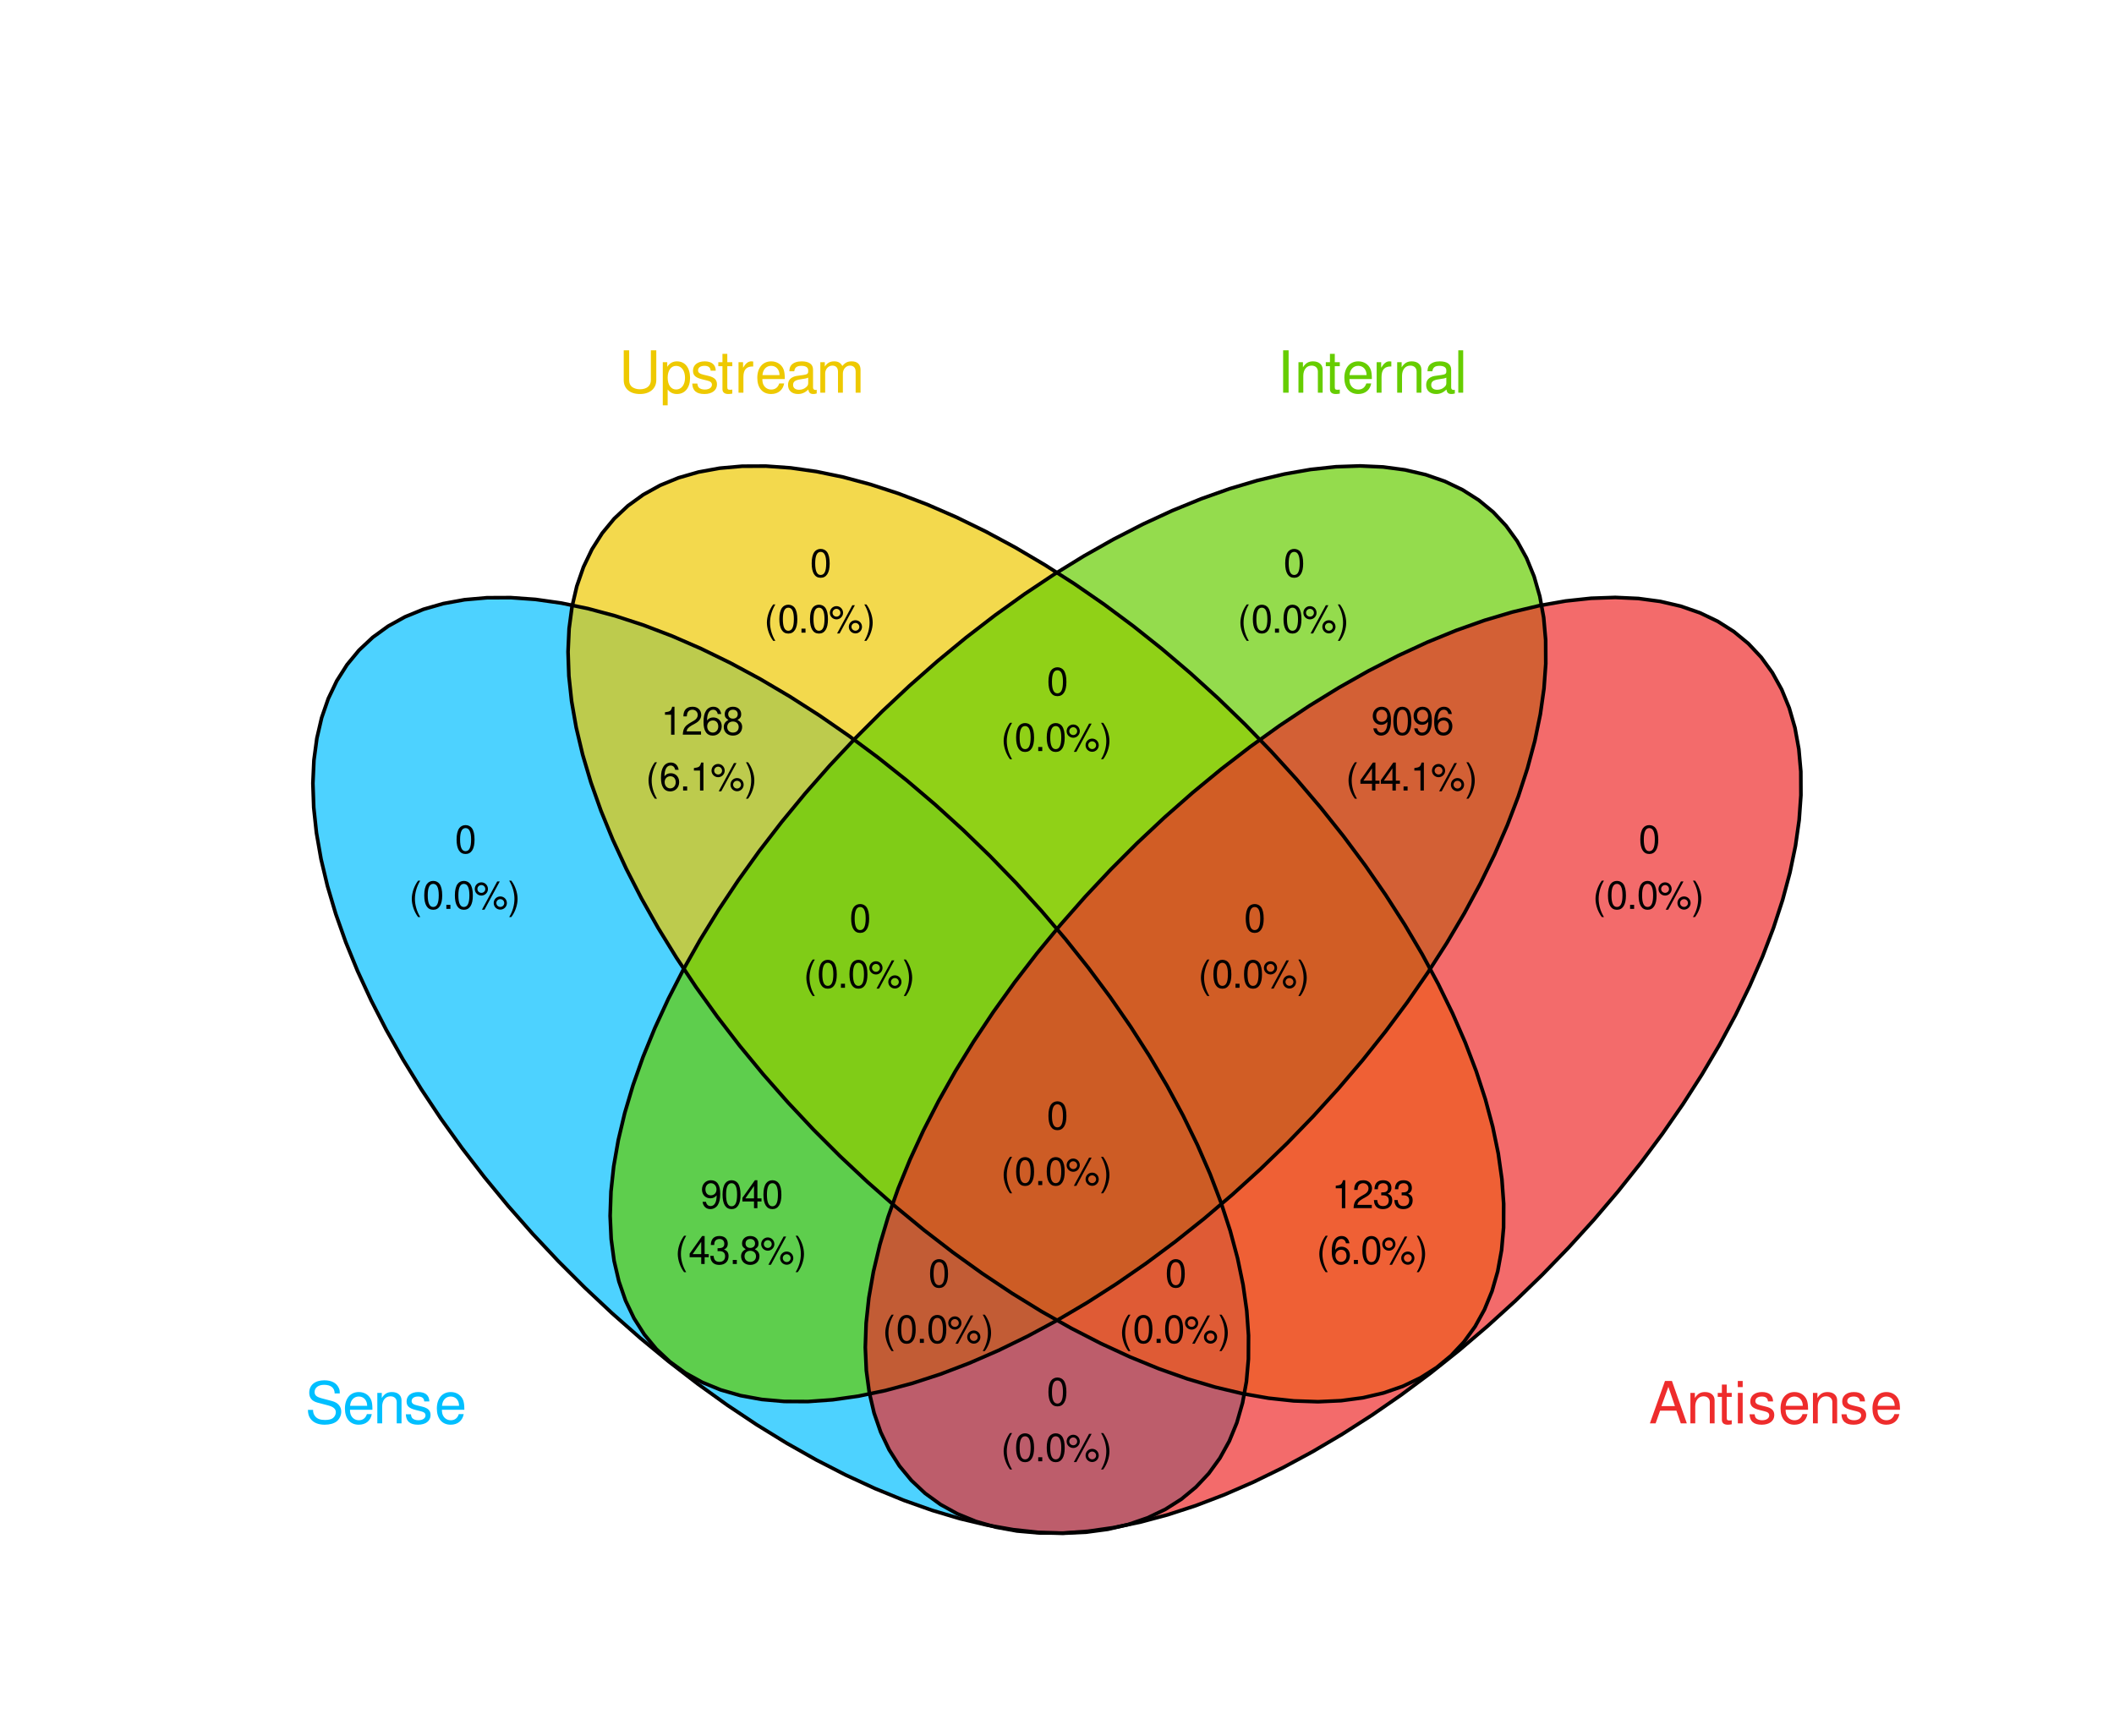 <?xml version="1.0" encoding="UTF-8"?>
<svg xmlns="http://www.w3.org/2000/svg" xmlns:xlink="http://www.w3.org/1999/xlink" width="621pt" height="510pt" viewBox="0 0 621 510" version="1.1">
<defs>
<g>
<symbol overflow="visible" id="glyph0-0">
<path style="stroke:none;" d=""/>
</symbol>
<symbol overflow="visible" id="glyph0-1">
<path style="stroke:none;" d="M 10.172 -8.797 C 10.172 -9.656 10.125 -9.891 9.859 -10.469 C 9.172 -11.906 7.719 -12.656 5.625 -12.656 C 2.891 -12.656 1.203 -11.25 1.203 -9 C 1.203 -7.484 2 -6.531 3.641 -6.094 L 6.734 -5.281 C 8.312 -4.875 9.016 -4.234 9.016 -3.266 C 9.016 -2.594 8.656 -1.906 8.125 -1.531 C 7.641 -1.172 6.844 -1 5.844 -1 C 4.469 -1 3.562 -1.328 2.969 -2.047 C 2.516 -2.594 2.312 -3.188 2.328 -3.969 L 0.812 -3.969 C 0.844 -2.812 1.062 -2.062 1.547 -1.391 C 2.406 -0.203 3.844 0.391 5.734 0.391 C 7.219 0.391 8.438 0.047 9.234 -0.562 C 10.078 -1.234 10.609 -2.344 10.609 -3.422 C 10.609 -4.953 9.656 -6.078 7.953 -6.547 L 4.828 -7.375 C 3.328 -7.781 2.781 -8.266 2.781 -9.219 C 2.781 -10.484 3.891 -11.328 5.562 -11.328 C 7.547 -11.328 8.656 -10.438 8.672 -8.797 Z M 10.172 -8.797 "/>
</symbol>
<symbol overflow="visible" id="glyph0-2">
<path style="stroke:none;" d="M 8.766 -4 C 8.766 -5.359 8.656 -6.188 8.406 -6.844 C 7.828 -8.312 6.453 -9.203 4.781 -9.203 C 2.281 -9.203 0.688 -7.312 0.688 -4.359 C 0.688 -1.406 2.219 0.391 4.75 0.391 C 6.797 0.391 8.219 -0.766 8.578 -2.719 L 7.141 -2.719 C 6.75 -1.531 5.938 -0.922 4.797 -0.922 C 3.891 -0.922 3.125 -1.328 2.641 -2.078 C 2.312 -2.594 2.188 -3.109 2.172 -4 Z M 2.203 -5.156 C 2.328 -6.812 3.328 -7.891 4.766 -7.891 C 6.219 -7.891 7.219 -6.766 7.219 -5.156 Z M 2.203 -5.156 "/>
</symbol>
<symbol overflow="visible" id="glyph0-3">
<path style="stroke:none;" d="M 1.203 -8.953 L 1.203 0 L 2.625 0 L 2.625 -4.938 C 2.625 -6.766 3.594 -7.953 5.062 -7.953 C 6.188 -7.953 6.906 -7.281 6.906 -6.203 L 6.906 0 L 8.312 0 L 8.312 -6.766 C 8.312 -8.25 7.203 -9.203 5.484 -9.203 C 4.156 -9.203 3.297 -8.688 2.516 -7.453 L 2.516 -8.953 Z M 1.203 -8.953 "/>
</symbol>
<symbol overflow="visible" id="glyph0-4">
<path style="stroke:none;" d="M 7.484 -6.453 C 7.469 -8.219 6.297 -9.203 4.234 -9.203 C 2.156 -9.203 0.797 -8.125 0.797 -6.469 C 0.797 -5.078 1.516 -4.406 3.641 -3.891 L 4.969 -3.562 C 5.953 -3.328 6.359 -2.969 6.359 -2.344 C 6.359 -1.484 5.516 -0.922 4.266 -0.922 C 3.5 -0.922 2.859 -1.141 2.5 -1.516 C 2.266 -1.781 2.172 -2.031 2.078 -2.672 L 0.578 -2.672 C 0.656 -0.594 1.812 0.391 4.156 0.391 C 6.406 0.391 7.844 -0.719 7.844 -2.438 C 7.844 -3.781 7.094 -4.516 5.312 -4.938 L 3.938 -5.266 C 2.781 -5.531 2.281 -5.906 2.281 -6.547 C 2.281 -7.375 3.016 -7.891 4.188 -7.891 C 5.328 -7.891 5.938 -7.391 5.984 -6.453 Z M 7.484 -6.453 "/>
</symbol>
<symbol overflow="visible" id="glyph0-5">
<path style="stroke:none;" d="M 9.422 -12.453 L 9.422 -3.703 C 9.422 -2.031 8.219 -1 6.219 -1 C 5.297 -1 4.547 -1.234 3.938 -1.656 C 3.328 -2.141 3.047 -2.766 3.047 -3.703 L 3.047 -12.453 L 1.453 -12.453 L 1.453 -3.703 C 1.453 -1.172 3.266 0.391 6.219 0.391 C 9.141 0.391 11.016 -1.219 11.016 -3.703 L 11.016 -12.453 Z M 9.422 -12.453 "/>
</symbol>
<symbol overflow="visible" id="glyph0-6">
<path style="stroke:none;" d="M 0.922 3.719 L 2.359 3.719 L 2.359 -0.938 C 3.109 -0.016 3.938 0.391 5.109 0.391 C 7.422 0.391 8.938 -1.469 8.938 -4.328 C 8.938 -7.328 7.469 -9.203 5.094 -9.203 C 3.875 -9.203 2.906 -8.656 2.234 -7.594 L 2.234 -8.953 L 0.922 -8.953 Z M 4.844 -7.875 C 6.422 -7.875 7.453 -6.484 7.453 -4.359 C 7.453 -2.328 6.406 -0.938 4.844 -0.938 C 3.328 -0.938 2.359 -2.312 2.359 -4.406 C 2.359 -6.5 3.328 -7.875 4.844 -7.875 Z M 4.844 -7.875 "/>
</symbol>
<symbol overflow="visible" id="glyph0-7">
<path style="stroke:none;" d="M 4.344 -8.953 L 2.875 -8.953 L 2.875 -11.406 L 1.453 -11.406 L 1.453 -8.953 L 0.234 -8.953 L 0.234 -7.781 L 1.453 -7.781 L 1.453 -1.031 C 1.453 -0.109 2.062 0.391 3.172 0.391 C 3.547 0.391 3.859 0.359 4.344 0.266 L 4.344 -0.922 C 4.141 -0.875 3.938 -0.859 3.656 -0.859 C 3.047 -0.859 2.875 -1.031 2.875 -1.656 L 2.875 -7.781 L 4.344 -7.781 Z M 4.344 -8.953 "/>
</symbol>
<symbol overflow="visible" id="glyph0-8">
<path style="stroke:none;" d="M 1.172 -8.953 L 1.172 0 L 2.609 0 L 2.609 -4.641 C 2.625 -6.797 3.516 -7.75 5.484 -7.703 L 5.484 -9.156 C 5.25 -9.188 5.109 -9.203 4.938 -9.203 C 4.016 -9.203 3.312 -8.656 2.5 -7.328 L 2.5 -8.953 Z M 1.172 -8.953 "/>
</symbol>
<symbol overflow="visible" id="glyph0-9">
<path style="stroke:none;" d="M 9.141 -0.844 C 8.984 -0.797 8.922 -0.797 8.828 -0.797 C 8.328 -0.797 8.062 -1.062 8.062 -1.5 L 8.062 -6.766 C 8.062 -8.344 6.906 -9.203 4.703 -9.203 C 3.375 -9.203 2.344 -8.828 1.719 -8.156 C 1.312 -7.703 1.141 -7.188 1.109 -6.297 L 2.547 -6.297 C 2.672 -7.391 3.312 -7.891 4.641 -7.891 C 5.938 -7.891 6.641 -7.406 6.641 -6.562 L 6.641 -6.188 C 6.625 -5.562 6.312 -5.344 5.156 -5.188 C 3.141 -4.938 2.828 -4.875 2.281 -4.641 C 1.25 -4.203 0.719 -3.422 0.719 -2.25 C 0.719 -0.625 1.844 0.391 3.656 0.391 C 4.781 0.391 5.688 0 6.688 -0.922 C 6.797 0 7.234 0.391 8.156 0.391 C 8.469 0.391 8.656 0.359 9.141 0.234 Z M 6.641 -2.812 C 6.641 -2.344 6.5 -2.047 6.078 -1.656 C 5.5 -1.125 4.797 -0.859 3.969 -0.859 C 2.859 -0.859 2.203 -1.391 2.203 -2.281 C 2.203 -3.234 2.812 -3.703 4.359 -3.922 C 5.875 -4.141 6.172 -4.203 6.641 -4.422 Z M 6.641 -2.812 "/>
</symbol>
<symbol overflow="visible" id="glyph0-10">
<path style="stroke:none;" d="M 1.203 -8.953 L 1.203 0 L 2.625 0 L 2.625 -5.625 C 2.625 -6.922 3.562 -7.953 4.734 -7.953 C 5.797 -7.953 6.391 -7.312 6.391 -6.172 L 6.391 0 L 7.828 0 L 7.828 -5.625 C 7.828 -6.922 8.766 -7.953 9.922 -7.953 C 10.969 -7.953 11.578 -7.297 11.578 -6.172 L 11.578 0 L 13.016 0 L 13.016 -6.719 C 13.016 -8.312 12.094 -9.203 10.422 -9.203 C 9.219 -9.203 8.5 -8.844 7.672 -7.844 C 7.141 -8.797 6.422 -9.203 5.266 -9.203 C 4.062 -9.203 3.266 -8.766 2.516 -7.688 L 2.516 -8.953 Z M 1.203 -8.953 "/>
</symbol>
<symbol overflow="visible" id="glyph0-11">
<path style="stroke:none;" d="M 3.312 -12.453 L 1.703 -12.453 L 1.703 0 L 3.312 0 Z M 3.312 -12.453 "/>
</symbol>
<symbol overflow="visible" id="glyph0-12">
<path style="stroke:none;" d="M 2.594 -12.453 L 1.156 -12.453 L 1.156 0 L 2.594 0 Z M 2.594 -12.453 "/>
</symbol>
<symbol overflow="visible" id="glyph0-13">
<path style="stroke:none;" d="M 8.094 -3.734 L 9.375 0 L 11.156 0 L 6.781 -12.453 L 4.734 -12.453 L 0.297 0 L 1.984 0 L 3.297 -3.734 Z M 7.656 -5.078 L 3.688 -5.078 L 5.734 -10.734 Z M 7.656 -5.078 "/>
</symbol>
<symbol overflow="visible" id="glyph0-14">
<path style="stroke:none;" d="M 2.562 -8.953 L 1.141 -8.953 L 1.141 0 L 2.562 0 Z M 2.562 -12.453 L 1.125 -12.453 L 1.125 -10.656 L 2.562 -10.656 Z M 2.562 -12.453 "/>
</symbol>
<symbol overflow="visible" id="glyph1-0">
<path style="stroke:none;" d=""/>
</symbol>
<symbol overflow="visible" id="glyph1-1">
<path style="stroke:none;" d="M 3.125 -8.219 C 2.375 -8.219 1.688 -7.891 1.281 -7.328 C 0.75 -6.594 0.484 -5.5 0.484 -3.984 C 0.484 -1.203 1.406 0.266 3.125 0.266 C 4.828 0.266 5.766 -1.203 5.766 -3.906 C 5.766 -5.5 5.516 -6.578 4.984 -7.328 C 4.562 -7.891 3.891 -8.219 3.125 -8.219 Z M 3.125 -7.344 C 4.203 -7.344 4.75 -6.234 4.75 -4 C 4.75 -1.656 4.219 -0.562 3.109 -0.562 C 2.047 -0.562 1.516 -1.703 1.516 -3.969 C 1.516 -6.234 2.047 -7.344 3.125 -7.344 Z M 3.125 -7.344 "/>
</symbol>
<symbol overflow="visible" id="glyph1-2">
<path style="stroke:none;" d="M 2.688 -8.297 C 1.547 -6.797 0.828 -4.734 0.828 -2.953 C 0.828 -1.156 1.547 0.922 2.688 2.406 L 3.312 2.406 C 2.312 0.781 1.75 -1.125 1.75 -2.953 C 1.75 -4.75 2.312 -6.672 3.312 -8.297 Z M 2.688 -8.297 "/>
</symbol>
<symbol overflow="visible" id="glyph1-3">
<path style="stroke:none;" d="M 2.172 -1.188 L 0.984 -1.188 L 0.984 0 L 2.172 0 Z M 2.172 -1.188 "/>
</symbol>
<symbol overflow="visible" id="glyph1-4">
<path style="stroke:none;" d="M 2.266 -7.797 C 1.188 -7.797 0.328 -6.922 0.328 -5.844 C 0.328 -4.781 1.188 -3.906 2.281 -3.906 C 3.328 -3.906 4.203 -4.781 4.203 -5.828 C 4.203 -6.922 3.359 -7.797 2.266 -7.797 Z M 2.266 -7 C 2.906 -7 3.422 -6.484 3.422 -5.828 C 3.422 -5.203 2.906 -4.703 2.281 -4.703 C 1.641 -4.703 1.109 -5.203 1.109 -5.844 C 1.109 -6.484 1.625 -7 2.266 -7 Z M 6.922 -8.062 L 2.438 0.234 L 3.188 0.234 L 7.672 -8.062 Z M 7.828 -3.656 C 6.75 -3.656 5.891 -2.797 5.891 -1.734 C 5.891 -0.641 6.75 0.219 7.844 0.219 C 8.891 0.219 9.766 -0.641 9.766 -1.703 C 9.766 -2.797 8.922 -3.656 7.828 -3.656 Z M 7.828 -2.859 C 8.469 -2.859 8.984 -2.359 8.984 -1.703 C 8.984 -1.094 8.469 -0.578 7.844 -0.578 C 7.188 -0.578 6.672 -1.094 6.672 -1.734 C 6.672 -2.359 7.188 -2.859 7.828 -2.859 Z M 7.828 -2.859 "/>
</symbol>
<symbol overflow="visible" id="glyph1-5">
<path style="stroke:none;" d="M 1.062 2.406 C 2.203 0.922 2.906 -1.156 2.906 -2.938 C 2.906 -4.734 2.203 -6.797 1.062 -8.297 L 0.438 -8.297 C 1.438 -6.672 1.984 -4.75 1.984 -2.938 C 1.984 -1.125 1.438 0.797 0.438 2.406 Z M 1.062 2.406 "/>
</symbol>
<symbol overflow="visible" id="glyph1-6">
<path style="stroke:none;" d="M 2.953 -5.859 L 2.953 0 L 3.953 0 L 3.953 -8.219 L 3.281 -8.219 C 2.938 -6.969 2.703 -6.797 1.156 -6.594 L 1.156 -5.859 Z M 2.953 -5.859 "/>
</symbol>
<symbol overflow="visible" id="glyph1-7">
<path style="stroke:none;" d="M 5.75 -0.984 L 1.516 -0.984 C 1.609 -1.672 1.984 -2.109 2.969 -2.703 L 4.109 -3.344 C 5.234 -3.969 5.812 -4.812 5.812 -5.828 C 5.812 -6.5 5.547 -7.141 5.062 -7.594 C 4.578 -8.016 4 -8.219 3.234 -8.219 C 2.203 -8.219 1.438 -7.859 1 -7.156 C 0.719 -6.719 0.594 -6.203 0.562 -5.375 L 1.562 -5.375 C 1.609 -5.938 1.672 -6.266 1.812 -6.547 C 2.062 -7.047 2.594 -7.344 3.203 -7.344 C 4.109 -7.344 4.781 -6.688 4.781 -5.797 C 4.781 -5.141 4.406 -4.578 3.703 -4.156 L 2.656 -3.547 C 0.969 -2.578 0.484 -1.812 0.391 -0.016 L 5.75 -0.016 Z M 5.75 -0.984 "/>
</symbol>
<symbol overflow="visible" id="glyph1-8">
<path style="stroke:none;" d="M 5.672 -6.078 C 5.469 -7.422 4.609 -8.219 3.375 -8.219 C 2.484 -8.219 1.688 -7.797 1.219 -7.047 C 0.703 -6.25 0.484 -5.25 0.484 -3.75 C 0.484 -2.359 0.688 -1.484 1.172 -0.766 C 1.609 -0.094 2.312 0.266 3.203 0.266 C 4.734 0.266 5.828 -0.891 5.828 -2.484 C 5.828 -4 4.812 -5.078 3.359 -5.078 C 2.578 -5.078 1.938 -4.781 1.516 -4.172 C 1.531 -6.203 2.156 -7.344 3.312 -7.344 C 4.016 -7.344 4.5 -6.875 4.656 -6.078 Z M 3.234 -4.188 C 4.203 -4.188 4.812 -3.5 4.812 -2.406 C 4.812 -1.375 4.125 -0.625 3.203 -0.625 C 2.281 -0.625 1.562 -1.406 1.562 -2.453 C 1.562 -3.484 2.25 -4.188 3.234 -4.188 Z M 3.234 -4.188 "/>
</symbol>
<symbol overflow="visible" id="glyph1-9">
<path style="stroke:none;" d="M 4.453 -4.328 C 5.297 -4.844 5.547 -5.25 5.547 -6.031 C 5.547 -7.328 4.562 -8.219 3.125 -8.219 C 1.703 -8.219 0.703 -7.328 0.703 -6.047 C 0.703 -5.25 0.969 -4.859 1.797 -4.328 C 0.875 -3.875 0.422 -3.203 0.422 -2.281 C 0.422 -0.781 1.531 0.266 3.125 0.266 C 4.719 0.266 5.828 -0.781 5.828 -2.281 C 5.828 -3.203 5.375 -3.875 4.453 -4.328 Z M 3.125 -7.344 C 3.984 -7.344 4.531 -6.828 4.531 -6 C 4.531 -5.234 3.969 -4.719 3.125 -4.719 C 2.281 -4.719 1.734 -5.234 1.734 -6.031 C 1.734 -6.828 2.281 -7.344 3.125 -7.344 Z M 3.125 -3.875 C 4.125 -3.875 4.812 -3.219 4.812 -2.266 C 4.812 -1.281 4.141 -0.625 3.109 -0.625 C 2.125 -0.625 1.438 -1.297 1.438 -2.25 C 1.438 -3.234 2.109 -3.875 3.125 -3.875 Z M 3.125 -3.875 "/>
</symbol>
<symbol overflow="visible" id="glyph1-10">
<path style="stroke:none;" d="M 0.609 -1.875 C 0.797 -0.531 1.656 0.266 2.891 0.266 C 3.781 0.266 4.578 -0.172 5.062 -0.906 C 5.562 -1.719 5.797 -2.719 5.797 -4.203 C 5.797 -5.594 5.578 -6.469 5.109 -7.203 C 4.656 -7.875 3.953 -8.219 3.078 -8.219 C 1.531 -8.219 0.438 -7.078 0.438 -5.484 C 0.438 -3.969 1.453 -2.906 2.906 -2.906 C 3.672 -2.906 4.25 -3.172 4.75 -3.797 C 4.75 -1.75 4.109 -0.625 2.953 -0.625 C 2.25 -0.625 1.766 -1.078 1.609 -1.875 Z M 3.062 -7.344 C 4 -7.344 4.703 -6.562 4.703 -5.5 C 4.703 -4.5 4.016 -3.781 3.031 -3.781 C 2.062 -3.781 1.453 -4.469 1.453 -5.562 C 1.453 -6.594 2.125 -7.344 3.062 -7.344 Z M 3.062 -7.344 "/>
</symbol>
<symbol overflow="visible" id="glyph1-11">
<path style="stroke:none;" d="M 3.719 -1.984 L 3.719 0 L 4.719 0 L 4.719 -1.984 L 5.922 -1.984 L 5.922 -2.891 L 4.719 -2.891 L 4.719 -8.219 L 3.984 -8.219 L 0.312 -3.047 L 0.312 -1.984 Z M 3.719 -2.891 L 1.188 -2.891 L 3.719 -6.516 Z M 3.719 -2.891 "/>
</symbol>
<symbol overflow="visible" id="glyph1-12">
<path style="stroke:none;" d="M 2.516 -3.781 L 3.062 -3.781 C 4.156 -3.781 4.734 -3.281 4.734 -2.281 C 4.734 -1.25 4.109 -0.625 3.078 -0.625 C 1.969 -0.625 1.438 -1.188 1.359 -2.391 L 0.359 -2.391 C 0.406 -1.734 0.516 -1.297 0.719 -0.938 C 1.141 -0.141 1.922 0.266 3.031 0.266 C 4.688 0.266 5.75 -0.734 5.75 -2.297 C 5.75 -3.344 5.359 -3.906 4.391 -4.25 C 5.141 -4.562 5.516 -5.125 5.516 -5.953 C 5.516 -7.375 4.594 -8.219 3.062 -8.219 C 1.438 -8.219 0.562 -7.312 0.531 -5.578 L 1.531 -5.578 C 1.547 -6.078 1.594 -6.359 1.719 -6.609 C 1.938 -7.078 2.453 -7.344 3.078 -7.344 C 3.953 -7.344 4.5 -6.812 4.5 -5.922 C 4.5 -5.344 4.281 -5 3.844 -4.797 C 3.578 -4.688 3.203 -4.641 2.516 -4.625 Z M 2.516 -3.781 "/>
</symbol>
</g>
</defs>
<g id="surface1862">
<rect x="0" y="0" width="621" height="510" style="fill:rgb(100%,100%,100%);fill-opacity:1;stroke:none;"/>
<path style=" stroke:none;fill-rule:nonzero;fill:rgb(0%,74.902%,100%);fill-opacity:0.698;" d="M 290.832 251.484 L 282.914 243.812 L 274.777 236.414 L 266.457 229.328 L 257.988 222.578 L 249.402 216.191 L 240.738 210.195 L 232.027 204.613 L 223.305 199.465 L 214.609 194.777 L 205.973 190.562 L 197.43 186.84 L 189.012 183.629 L 180.762 180.938 L 172.703 178.773 L 164.875 177.156 L 157.309 176.082 L 150.027 175.559 L 143.07 175.59 L 136.457 176.172 L 130.219 177.309 L 124.383 178.988 L 118.965 181.207 L 113.996 183.957 L 109.488 187.23 L 105.465 191.004 L 101.938 195.273 L 98.926 200.016 L 96.441 205.211 L 94.488 210.84 L 93.082 216.883 L 92.219 223.309 L 91.914 230.098 L 92.16 237.219 L 92.957 244.648 L 94.305 252.352 L 96.199 260.297 L 98.625 268.457 L 101.578 276.793 L 105.047 285.277 L 109.02 293.871 L 113.473 302.543 L 118.391 311.258 L 123.762 319.977 L 129.551 328.668 L 135.746 337.297 L 142.32 345.828 L 149.242 354.227 L 156.484 362.461 L 164.023 370.492 L 171.824 378.293 L 179.859 385.832 L 188.09 393.078 L 196.488 400 L 205.02 406.57 L 213.648 412.766 L 222.34 418.559 L 231.062 423.926 L 239.773 428.848 L 248.445 433.301 L 257.043 437.27 L 265.523 440.738 L 273.863 443.691 L 282.02 446.121 L 289.969 448.012 L 297.672 449.359 L 305.098 450.16 L 312.219 450.406 L 319.008 450.098 L 325.438 449.238 L 331.477 447.828 L 337.109 445.879 L 342.305 443.391 L 347.047 440.379 L 351.312 436.855 L 355.09 432.832 L 358.359 428.324 L 361.109 423.352 L 363.332 417.938 L 365.012 412.098 L 366.145 405.859 L 366.73 399.25 L 366.762 392.289 L 366.238 385.012 L 365.164 377.441 L 363.543 369.613 L 361.383 361.559 L 358.691 353.305 L 355.477 344.891 L 351.754 336.348 L 347.543 327.711 L 342.852 319.012 L 337.707 310.289 L 332.121 301.578 L 326.125 292.914 L 319.738 284.332 L 312.988 275.863 L 305.902 267.543 L 298.508 259.406 Z M 290.832 251.484 "/>
<path style=" stroke:none;fill-rule:nonzero;fill:rgb(93.333%,78.824%,0%);fill-opacity:0.698;" d="M 365.789 212.848 L 357.867 205.176 L 349.73 197.781 L 341.41 190.691 L 332.941 183.941 L 324.359 177.555 L 315.691 171.559 L 306.98 165.977 L 298.262 160.828 L 289.562 156.141 L 280.926 151.926 L 272.383 148.203 L 263.969 144.992 L 255.715 142.301 L 247.66 140.137 L 239.832 138.52 L 232.262 137.445 L 224.984 136.922 L 218.023 136.953 L 211.41 137.535 L 205.176 138.672 L 199.336 140.352 L 193.922 142.57 L 188.949 145.324 L 184.441 148.594 L 180.418 152.367 L 176.895 156.637 L 173.883 161.379 L 171.395 166.574 L 169.441 172.203 L 168.035 178.246 L 167.176 184.672 L 166.867 191.461 L 167.113 198.582 L 167.914 206.012 L 169.262 213.715 L 171.152 221.66 L 173.578 229.82 L 176.535 238.156 L 180.004 246.641 L 183.973 255.234 L 188.426 263.906 L 193.348 272.621 L 198.715 281.34 L 204.508 290.031 L 210.703 298.66 L 217.273 307.191 L 224.195 315.59 L 231.441 323.824 L 238.977 331.855 L 246.781 339.656 L 254.812 347.195 L 263.047 354.441 L 271.445 361.363 L 279.973 367.934 L 288.602 374.129 L 297.297 379.922 L 306.016 385.289 L 314.73 390.211 L 323.402 394.664 L 331.996 398.633 L 340.48 402.102 L 348.816 405.055 L 356.977 407.484 L 364.922 409.375 L 372.625 410.723 L 380.051 411.523 L 387.176 411.77 L 393.965 411.461 L 400.391 410.602 L 406.434 409.191 L 412.062 407.242 L 417.258 404.754 L 422 401.742 L 426.27 398.219 L 430.043 394.195 L 433.312 389.688 L 436.066 384.715 L 438.285 379.301 L 439.965 373.461 L 441.102 367.227 L 441.684 360.613 L 441.715 353.652 L 441.191 346.375 L 440.117 338.805 L 438.496 330.977 L 436.336 322.922 L 433.645 314.668 L 430.43 306.254 L 426.711 297.711 L 422.496 289.074 L 417.809 280.375 L 412.66 271.652 L 407.078 262.945 L 401.082 254.277 L 394.695 245.695 L 387.945 237.227 L 380.855 228.906 L 373.461 220.77 Z M 365.789 212.848 "/>
<path style=" stroke:none;fill-rule:nonzero;fill:rgb(40%,80.392%,0%);fill-opacity:0.698;" d="M 378.152 335.789 L 385.824 327.867 L 393.219 319.73 L 400.309 311.41 L 407.059 302.941 L 413.445 294.359 L 419.441 285.691 L 425.023 276.98 L 430.172 268.262 L 434.859 259.562 L 439.074 250.926 L 442.797 242.383 L 446.008 233.969 L 448.699 225.715 L 450.863 217.66 L 452.48 209.832 L 453.555 202.262 L 454.078 194.984 L 454.047 188.023 L 453.465 181.41 L 452.328 175.176 L 450.648 169.336 L 448.43 163.922 L 445.676 158.949 L 442.406 154.441 L 438.633 150.418 L 434.363 146.895 L 429.621 143.883 L 424.426 141.395 L 418.797 139.441 L 412.754 138.035 L 406.328 137.176 L 399.539 136.867 L 392.418 137.113 L 384.988 137.914 L 377.285 139.262 L 369.34 141.152 L 361.18 143.578 L 352.844 146.535 L 344.359 150.004 L 335.766 153.973 L 327.094 158.426 L 318.379 163.348 L 309.66 168.715 L 300.969 174.508 L 292.34 180.703 L 283.809 187.273 L 275.41 194.195 L 267.176 201.441 L 259.145 208.977 L 251.344 216.781 L 243.805 224.812 L 236.559 233.047 L 229.637 241.445 L 223.066 249.973 L 216.871 258.602 L 211.078 267.297 L 205.711 276.016 L 200.789 284.73 L 196.336 293.402 L 192.367 301.996 L 188.898 310.48 L 185.945 318.816 L 183.516 326.977 L 181.625 334.922 L 180.277 342.625 L 179.477 350.051 L 179.23 357.176 L 179.539 363.965 L 180.398 370.391 L 181.809 376.434 L 183.758 382.062 L 186.246 387.258 L 189.258 392 L 192.781 396.27 L 196.805 400.043 L 201.312 403.312 L 206.285 406.066 L 211.699 408.285 L 217.539 409.965 L 223.773 411.102 L 230.387 411.684 L 237.348 411.715 L 244.625 411.191 L 252.195 410.117 L 260.023 408.496 L 268.078 406.336 L 276.332 403.645 L 284.746 400.43 L 293.289 396.711 L 301.926 392.496 L 310.625 387.809 L 319.348 382.66 L 328.055 377.078 L 336.723 371.082 L 345.305 364.695 L 353.773 357.945 L 362.094 350.855 L 370.23 343.461 Z M 378.152 335.789 "/>
<path style=" stroke:none;fill-rule:nonzero;fill:rgb(93.333%,17.255%,17.255%);fill-opacity:0.698;" d="M 453.105 374.426 L 460.781 366.504 L 468.176 358.367 L 475.262 350.047 L 482.012 341.578 L 488.398 332.992 L 494.395 324.328 L 499.977 315.617 L 505.125 306.898 L 509.816 298.199 L 514.027 289.562 L 517.75 281.02 L 520.961 272.605 L 523.656 264.352 L 525.816 256.297 L 527.438 248.465 L 528.512 240.898 L 529.031 233.617 L 529.004 226.66 L 528.418 220.047 L 527.285 213.809 L 525.602 207.973 L 523.383 202.555 L 520.633 197.586 L 517.363 193.078 L 513.586 189.055 L 509.316 185.531 L 504.578 182.52 L 499.383 180.031 L 493.75 178.078 L 487.711 176.672 L 481.281 175.812 L 474.492 175.504 L 467.371 175.75 L 459.941 176.547 L 452.242 177.898 L 444.293 179.789 L 436.137 182.215 L 427.797 185.172 L 419.312 188.641 L 410.719 192.609 L 402.047 197.062 L 393.336 201.984 L 384.613 207.352 L 375.922 213.145 L 367.293 219.34 L 358.762 225.91 L 350.363 232.832 L 342.129 240.078 L 334.098 247.613 L 326.297 255.418 L 318.758 263.449 L 311.516 271.68 L 304.59 280.078 L 298.02 288.609 L 291.824 297.238 L 286.031 305.934 L 280.664 314.652 L 275.746 323.367 L 271.289 332.039 L 267.32 340.633 L 263.852 349.117 L 260.898 357.453 L 258.469 365.613 L 256.578 373.559 L 255.23 381.262 L 254.434 388.688 L 254.188 395.812 L 254.492 402.602 L 255.352 409.027 L 256.762 415.07 L 258.711 420.699 L 261.199 425.895 L 264.211 430.637 L 267.738 434.902 L 271.762 438.68 L 276.266 441.949 L 281.238 444.699 L 286.652 446.922 L 292.492 448.602 L 298.73 449.738 L 305.34 450.32 L 312.301 450.352 L 319.578 449.828 L 327.148 448.754 L 334.977 447.133 L 343.035 444.973 L 351.285 442.281 L 359.699 439.066 L 368.246 435.348 L 376.883 431.133 L 385.578 426.441 L 394.301 421.297 L 403.012 415.715 L 411.676 409.719 L 420.262 403.332 L 428.73 396.582 L 437.047 389.492 L 445.184 382.098 Z M 453.105 374.426 "/>
<path style="fill:none;stroke-width:1.067;stroke-linecap:round;stroke-linejoin:round;stroke:rgb(0%,0%,0%);stroke-opacity:1;stroke-miterlimit:10;" d="M 290.832 251.484 L 282.914 243.812 L 274.777 236.414 L 266.457 229.328 L 257.988 222.578 L 249.402 216.191 L 240.738 210.195 L 232.027 204.613 L 223.305 199.465 L 214.609 194.777 L 205.973 190.562 L 197.43 186.84 L 189.012 183.629 L 180.762 180.938 L 172.703 178.773 L 164.875 177.156 L 157.309 176.082 L 150.027 175.559 L 143.07 175.59 L 136.457 176.172 L 130.219 177.309 L 124.383 178.988 L 118.965 181.207 L 113.996 183.957 L 109.488 187.23 L 105.465 191.004 L 101.938 195.273 L 98.926 200.016 L 96.441 205.211 L 94.488 210.84 L 93.082 216.883 L 92.219 223.309 L 91.914 230.098 L 92.16 237.219 L 92.957 244.648 L 94.305 252.352 L 96.199 260.297 L 98.625 268.457 L 101.578 276.793 L 105.047 285.277 L 109.02 293.871 L 113.473 302.543 L 118.391 311.258 L 123.762 319.977 L 129.551 328.668 L 135.746 337.297 L 142.32 345.828 L 149.242 354.227 L 156.484 362.461 L 164.023 370.492 L 171.824 378.293 L 179.859 385.832 L 188.09 393.078 L 196.488 400 L 205.02 406.57 L 213.648 412.766 L 222.34 418.559 L 231.062 423.926 L 239.773 428.848 L 248.445 433.301 L 257.043 437.27 L 265.523 440.738 L 273.863 443.691 L 282.02 446.121 L 289.969 448.012 L 297.672 449.359 L 305.098 450.16 L 312.219 450.406 L 319.008 450.098 L 325.438 449.238 L 331.477 447.828 L 337.109 445.879 L 342.305 443.391 L 347.047 440.379 L 351.312 436.855 L 355.09 432.832 L 358.359 428.324 L 361.109 423.352 L 363.332 417.938 L 365.012 412.098 L 366.145 405.859 L 366.73 399.25 L 366.762 392.289 L 366.238 385.012 L 365.164 377.441 L 363.543 369.613 L 361.383 361.559 L 358.691 353.305 L 355.477 344.891 L 351.754 336.348 L 347.543 327.711 L 342.852 319.012 L 337.707 310.289 L 332.121 301.578 L 326.125 292.914 L 319.738 284.332 L 312.988 275.863 L 305.902 267.543 L 298.508 259.406 Z M 290.832 251.484 "/>
<path style="fill:none;stroke-width:1.067;stroke-linecap:round;stroke-linejoin:round;stroke:rgb(0%,0%,0%);stroke-opacity:1;stroke-miterlimit:10;" d="M 365.789 212.848 L 357.867 205.176 L 349.73 197.781 L 341.41 190.691 L 332.941 183.941 L 324.359 177.555 L 315.691 171.559 L 306.98 165.977 L 298.262 160.828 L 289.562 156.141 L 280.926 151.926 L 272.383 148.203 L 263.969 144.992 L 255.715 142.301 L 247.66 140.137 L 239.832 138.52 L 232.262 137.445 L 224.984 136.922 L 218.023 136.953 L 211.41 137.535 L 205.176 138.672 L 199.336 140.352 L 193.922 142.57 L 188.949 145.324 L 184.441 148.594 L 180.418 152.367 L 176.895 156.637 L 173.883 161.379 L 171.395 166.574 L 169.441 172.203 L 168.035 178.246 L 167.176 184.672 L 166.867 191.461 L 167.113 198.582 L 167.914 206.012 L 169.262 213.715 L 171.152 221.66 L 173.578 229.82 L 176.535 238.156 L 180.004 246.641 L 183.973 255.234 L 188.426 263.906 L 193.348 272.621 L 198.715 281.34 L 204.508 290.031 L 210.703 298.66 L 217.273 307.191 L 224.195 315.59 L 231.441 323.824 L 238.977 331.855 L 246.781 339.656 L 254.812 347.195 L 263.047 354.441 L 271.445 361.363 L 279.973 367.934 L 288.602 374.129 L 297.297 379.922 L 306.016 385.289 L 314.73 390.211 L 323.402 394.664 L 331.996 398.633 L 340.48 402.102 L 348.816 405.055 L 356.977 407.484 L 364.922 409.375 L 372.625 410.723 L 380.051 411.523 L 387.176 411.77 L 393.965 411.461 L 400.391 410.602 L 406.434 409.191 L 412.062 407.242 L 417.258 404.754 L 422 401.742 L 426.27 398.219 L 430.043 394.195 L 433.312 389.688 L 436.066 384.715 L 438.285 379.301 L 439.965 373.461 L 441.102 367.227 L 441.684 360.613 L 441.715 353.652 L 441.191 346.375 L 440.117 338.805 L 438.496 330.977 L 436.336 322.922 L 433.645 314.668 L 430.43 306.254 L 426.711 297.711 L 422.496 289.074 L 417.809 280.375 L 412.66 271.652 L 407.078 262.945 L 401.082 254.277 L 394.695 245.695 L 387.945 237.227 L 380.855 228.906 L 373.461 220.77 Z M 365.789 212.848 "/>
<path style="fill:none;stroke-width:1.067;stroke-linecap:round;stroke-linejoin:round;stroke:rgb(0%,0%,0%);stroke-opacity:1;stroke-miterlimit:10;" d="M 378.152 335.789 L 385.824 327.867 L 393.219 319.73 L 400.309 311.41 L 407.059 302.941 L 413.445 294.359 L 419.441 285.691 L 425.023 276.98 L 430.172 268.262 L 434.859 259.562 L 439.074 250.926 L 442.797 242.383 L 446.008 233.969 L 448.699 225.715 L 450.863 217.66 L 452.48 209.832 L 453.555 202.262 L 454.078 194.984 L 454.047 188.023 L 453.465 181.41 L 452.328 175.176 L 450.648 169.336 L 448.43 163.922 L 445.676 158.949 L 442.406 154.441 L 438.633 150.418 L 434.363 146.895 L 429.621 143.883 L 424.426 141.395 L 418.797 139.441 L 412.754 138.035 L 406.328 137.176 L 399.539 136.867 L 392.418 137.113 L 384.988 137.914 L 377.285 139.262 L 369.34 141.152 L 361.18 143.578 L 352.844 146.535 L 344.359 150.004 L 335.766 153.973 L 327.094 158.426 L 318.379 163.348 L 309.66 168.715 L 300.969 174.508 L 292.34 180.703 L 283.809 187.273 L 275.41 194.195 L 267.176 201.441 L 259.145 208.977 L 251.344 216.781 L 243.805 224.812 L 236.559 233.047 L 229.637 241.445 L 223.066 249.973 L 216.871 258.602 L 211.078 267.297 L 205.711 276.016 L 200.789 284.73 L 196.336 293.402 L 192.367 301.996 L 188.898 310.48 L 185.945 318.816 L 183.516 326.977 L 181.625 334.922 L 180.277 342.625 L 179.477 350.051 L 179.23 357.176 L 179.539 363.965 L 180.398 370.391 L 181.809 376.434 L 183.758 382.062 L 186.246 387.258 L 189.258 392 L 192.781 396.27 L 196.805 400.043 L 201.312 403.312 L 206.285 406.066 L 211.699 408.285 L 217.539 409.965 L 223.773 411.102 L 230.387 411.684 L 237.348 411.715 L 244.625 411.191 L 252.195 410.117 L 260.023 408.496 L 268.078 406.336 L 276.332 403.645 L 284.746 400.43 L 293.289 396.711 L 301.926 392.496 L 310.625 387.809 L 319.348 382.66 L 328.055 377.078 L 336.723 371.082 L 345.305 364.695 L 353.773 357.945 L 362.094 350.855 L 370.23 343.461 Z M 378.152 335.789 "/>
<path style="fill:none;stroke-width:1.067;stroke-linecap:round;stroke-linejoin:round;stroke:rgb(0%,0%,0%);stroke-opacity:1;stroke-miterlimit:10;" d="M 453.105 374.426 L 460.781 366.504 L 468.176 358.367 L 475.262 350.047 L 482.012 341.578 L 488.398 332.992 L 494.395 324.328 L 499.977 315.617 L 505.125 306.898 L 509.816 298.199 L 514.027 289.562 L 517.75 281.02 L 520.961 272.605 L 523.656 264.352 L 525.816 256.297 L 527.438 248.465 L 528.512 240.898 L 529.031 233.617 L 529.004 226.66 L 528.418 220.047 L 527.285 213.809 L 525.602 207.973 L 523.383 202.555 L 520.633 197.586 L 517.363 193.078 L 513.586 189.055 L 509.316 185.531 L 504.578 182.52 L 499.383 180.031 L 493.75 178.078 L 487.711 176.672 L 481.281 175.812 L 474.492 175.504 L 467.371 175.75 L 459.941 176.547 L 452.242 177.898 L 444.293 179.789 L 436.137 182.215 L 427.797 185.172 L 419.312 188.641 L 410.719 192.609 L 402.047 197.062 L 393.336 201.984 L 384.613 207.352 L 375.922 213.145 L 367.293 219.34 L 358.762 225.91 L 350.363 232.832 L 342.129 240.078 L 334.098 247.613 L 326.297 255.418 L 318.758 263.449 L 311.516 271.68 L 304.59 280.078 L 298.02 288.609 L 291.824 297.238 L 286.031 305.934 L 280.664 314.652 L 275.746 323.367 L 271.289 332.039 L 267.32 340.633 L 263.852 349.117 L 260.898 357.453 L 258.469 365.613 L 256.578 373.559 L 255.23 381.262 L 254.434 388.688 L 254.188 395.812 L 254.492 402.602 L 255.352 409.027 L 256.762 415.07 L 258.711 420.699 L 261.199 425.895 L 264.211 430.637 L 267.738 434.902 L 271.762 438.68 L 276.266 441.949 L 281.238 444.699 L 286.652 446.922 L 292.492 448.602 L 298.73 449.738 L 305.34 450.32 L 312.301 450.352 L 319.578 449.828 L 327.148 448.754 L 334.977 447.133 L 343.035 444.973 L 351.285 442.281 L 359.699 439.066 L 368.246 435.348 L 376.883 431.133 L 385.578 426.441 L 394.301 421.297 L 403.012 415.715 L 411.676 409.719 L 420.262 403.332 L 428.73 396.582 L 437.047 389.492 L 445.184 382.098 Z M 453.105 374.426 "/>
<g style="fill:rgb(0%,74.902%,100%);fill-opacity:1;">
  <use xlink:href="#glyph0-1" x="89.637" y="418.129"/>
  <use xlink:href="#glyph0-2" x="100.637" y="418.129"/>
  <use xlink:href="#glyph0-3" x="109.637" y="418.129"/>
  <use xlink:href="#glyph0-4" x="118.637" y="418.129"/>
  <use xlink:href="#glyph0-2" x="127.637" y="418.129"/>
</g>
<g style="fill:rgb(93.333%,78.824%,0%);fill-opacity:1;">
  <use xlink:href="#glyph0-5" x="181.773" y="115.355"/>
  <use xlink:href="#glyph0-6" x="193.773" y="115.355"/>
  <use xlink:href="#glyph0-4" x="202.773" y="115.355"/>
  <use xlink:href="#glyph0-7" x="210.773" y="115.355"/>
  <use xlink:href="#glyph0-8" x="215.773" y="115.355"/>
  <use xlink:href="#glyph0-2" x="221.773" y="115.355"/>
  <use xlink:href="#glyph0-9" x="230.773" y="115.355"/>
  <use xlink:href="#glyph0-10" x="239.773" y="115.355"/>
</g>
<g style="fill:rgb(40%,80.392%,0%);fill-opacity:1;">
  <use xlink:href="#glyph0-11" x="375.227" y="115.355"/>
  <use xlink:href="#glyph0-3" x="380.227" y="115.355"/>
  <use xlink:href="#glyph0-7" x="389.227" y="115.355"/>
  <use xlink:href="#glyph0-2" x="394.227" y="115.355"/>
  <use xlink:href="#glyph0-8" x="403.227" y="115.355"/>
  <use xlink:href="#glyph0-3" x="409.227" y="115.355"/>
  <use xlink:href="#glyph0-9" x="418.227" y="115.355"/>
  <use xlink:href="#glyph0-12" x="427.227" y="115.355"/>
</g>
<g style="fill:rgb(93.333%,17.255%,17.255%);fill-opacity:1;">
  <use xlink:href="#glyph0-13" x="484.363" y="418.129"/>
  <use xlink:href="#glyph0-3" x="495.363" y="418.129"/>
  <use xlink:href="#glyph0-7" x="504.363" y="418.129"/>
  <use xlink:href="#glyph0-14" x="509.363" y="418.129"/>
  <use xlink:href="#glyph0-4" x="513.363" y="418.129"/>
  <use xlink:href="#glyph0-2" x="522.363" y="418.129"/>
  <use xlink:href="#glyph0-3" x="531.363" y="418.129"/>
  <use xlink:href="#glyph0-4" x="540.363" y="418.129"/>
  <use xlink:href="#glyph0-2" x="549.363" y="418.129"/>
</g>
<g style="fill:rgb(0%,0%,0%);fill-opacity:1;">
  <use xlink:href="#glyph1-1" x="133.637" y="250.601"/>
</g>
<g style="fill:rgb(0%,0%,0%);fill-opacity:1;">
  <use xlink:href="#glyph1-2" x="120.137" y="266.991"/>
  <use xlink:href="#glyph1-1" x="124.137" y="266.991"/>
  <use xlink:href="#glyph1-3" x="130.137" y="266.991"/>
  <use xlink:href="#glyph1-1" x="133.137" y="266.991"/>
  <use xlink:href="#glyph1-4" x="139.137" y="266.991"/>
  <use xlink:href="#glyph1-5" x="149.137" y="266.991"/>
</g>
<g style="fill:rgb(0%,0%,0%);fill-opacity:1;">
  <use xlink:href="#glyph1-1" x="237.953" y="169.464"/>
</g>
<g style="fill:rgb(0%,0%,0%);fill-opacity:1;">
  <use xlink:href="#glyph1-2" x="224.453" y="185.854"/>
  <use xlink:href="#glyph1-1" x="228.453" y="185.854"/>
  <use xlink:href="#glyph1-3" x="234.453" y="185.854"/>
  <use xlink:href="#glyph1-1" x="237.453" y="185.854"/>
  <use xlink:href="#glyph1-4" x="243.453" y="185.854"/>
  <use xlink:href="#glyph1-5" x="253.453" y="185.854"/>
</g>
<g style="fill:rgb(0%,0%,0%);fill-opacity:1;">
  <use xlink:href="#glyph1-1" x="377.047" y="169.464"/>
</g>
<g style="fill:rgb(0%,0%,0%);fill-opacity:1;">
  <use xlink:href="#glyph1-2" x="363.547" y="185.854"/>
  <use xlink:href="#glyph1-1" x="367.547" y="185.854"/>
  <use xlink:href="#glyph1-3" x="373.547" y="185.854"/>
  <use xlink:href="#glyph1-1" x="376.547" y="185.854"/>
  <use xlink:href="#glyph1-4" x="382.547" y="185.854"/>
  <use xlink:href="#glyph1-5" x="392.547" y="185.854"/>
</g>
<g style="fill:rgb(0%,0%,0%);fill-opacity:1;">
  <use xlink:href="#glyph1-1" x="481.363" y="250.601"/>
</g>
<g style="fill:rgb(0%,0%,0%);fill-opacity:1;">
  <use xlink:href="#glyph1-2" x="467.863" y="266.991"/>
  <use xlink:href="#glyph1-1" x="471.863" y="266.991"/>
  <use xlink:href="#glyph1-3" x="477.863" y="266.991"/>
  <use xlink:href="#glyph1-1" x="480.863" y="266.991"/>
  <use xlink:href="#glyph1-4" x="486.863" y="266.991"/>
  <use xlink:href="#glyph1-5" x="496.863" y="266.991"/>
</g>
<g style="fill:rgb(0%,0%,0%);fill-opacity:1;">
  <use xlink:href="#glyph1-6" x="194.184" y="215.827"/>
  <use xlink:href="#glyph1-7" x="200.184" y="215.827"/>
  <use xlink:href="#glyph1-8" x="206.184" y="215.827"/>
  <use xlink:href="#glyph1-9" x="212.184" y="215.827"/>
</g>
<g style="fill:rgb(0%,0%,0%);fill-opacity:1;">
  <use xlink:href="#glyph1-2" x="189.684" y="232.218"/>
  <use xlink:href="#glyph1-8" x="193.684" y="232.218"/>
  <use xlink:href="#glyph1-3" x="199.684" y="232.218"/>
  <use xlink:href="#glyph1-6" x="202.684" y="232.218"/>
  <use xlink:href="#glyph1-4" x="208.684" y="232.218"/>
  <use xlink:href="#glyph1-5" x="218.684" y="232.218"/>
</g>
<g style="fill:rgb(0%,0%,0%);fill-opacity:1;">
  <use xlink:href="#glyph1-1" x="307.5" y="204.237"/>
</g>
<g style="fill:rgb(0%,0%,0%);fill-opacity:1;">
  <use xlink:href="#glyph1-2" x="294" y="220.628"/>
  <use xlink:href="#glyph1-1" x="298" y="220.628"/>
  <use xlink:href="#glyph1-3" x="304" y="220.628"/>
  <use xlink:href="#glyph1-1" x="307" y="220.628"/>
  <use xlink:href="#glyph1-4" x="313" y="220.628"/>
  <use xlink:href="#glyph1-5" x="323" y="220.628"/>
</g>
<g style="fill:rgb(0%,0%,0%);fill-opacity:1;">
  <use xlink:href="#glyph1-10" x="402.816" y="215.827"/>
  <use xlink:href="#glyph1-1" x="408.816" y="215.827"/>
  <use xlink:href="#glyph1-10" x="414.816" y="215.827"/>
  <use xlink:href="#glyph1-8" x="420.816" y="215.827"/>
</g>
<g style="fill:rgb(0%,0%,0%);fill-opacity:1;">
  <use xlink:href="#glyph1-2" x="395.316" y="232.218"/>
  <use xlink:href="#glyph1-11" x="399.316" y="232.218"/>
  <use xlink:href="#glyph1-11" x="405.316" y="232.218"/>
  <use xlink:href="#glyph1-3" x="411.316" y="232.218"/>
  <use xlink:href="#glyph1-6" x="414.316" y="232.218"/>
  <use xlink:href="#glyph1-4" x="420.316" y="232.218"/>
  <use xlink:href="#glyph1-5" x="430.316" y="232.218"/>
</g>
<g style="fill:rgb(0%,0%,0%);fill-opacity:1;">
  <use xlink:href="#glyph1-10" x="205.773" y="354.921"/>
  <use xlink:href="#glyph1-1" x="211.773" y="354.921"/>
  <use xlink:href="#glyph1-11" x="217.773" y="354.921"/>
  <use xlink:href="#glyph1-1" x="223.773" y="354.921"/>
</g>
<g style="fill:rgb(0%,0%,0%);fill-opacity:1;">
  <use xlink:href="#glyph1-2" x="198.273" y="371.308"/>
  <use xlink:href="#glyph1-11" x="202.273" y="371.308"/>
  <use xlink:href="#glyph1-12" x="208.273" y="371.308"/>
  <use xlink:href="#glyph1-3" x="214.273" y="371.308"/>
  <use xlink:href="#glyph1-9" x="217.273" y="371.308"/>
  <use xlink:href="#glyph1-4" x="223.273" y="371.308"/>
  <use xlink:href="#glyph1-5" x="233.273" y="371.308"/>
</g>
<g style="fill:rgb(0%,0%,0%);fill-opacity:1;">
  <use xlink:href="#glyph1-6" x="391.227" y="354.921"/>
  <use xlink:href="#glyph1-7" x="397.227" y="354.921"/>
  <use xlink:href="#glyph1-12" x="403.227" y="354.921"/>
  <use xlink:href="#glyph1-12" x="409.227" y="354.921"/>
</g>
<g style="fill:rgb(0%,0%,0%);fill-opacity:1;">
  <use xlink:href="#glyph1-2" x="386.727" y="371.308"/>
  <use xlink:href="#glyph1-8" x="390.727" y="371.308"/>
  <use xlink:href="#glyph1-3" x="396.727" y="371.308"/>
  <use xlink:href="#glyph1-1" x="399.727" y="371.308"/>
  <use xlink:href="#glyph1-4" x="405.727" y="371.308"/>
  <use xlink:href="#glyph1-5" x="415.727" y="371.308"/>
</g>
<g style="fill:rgb(0%,0%,0%);fill-opacity:1;">
  <use xlink:href="#glyph1-1" x="307.5" y="412.874"/>
</g>
<g style="fill:rgb(0%,0%,0%);fill-opacity:1;">
  <use xlink:href="#glyph1-2" x="294" y="429.265"/>
  <use xlink:href="#glyph1-1" x="298" y="429.265"/>
  <use xlink:href="#glyph1-3" x="304" y="429.265"/>
  <use xlink:href="#glyph1-1" x="307" y="429.265"/>
  <use xlink:href="#glyph1-4" x="313" y="429.265"/>
  <use xlink:href="#glyph1-5" x="323" y="429.265"/>
</g>
<g style="fill:rgb(0%,0%,0%);fill-opacity:1;">
  <use xlink:href="#glyph1-1" x="249.547" y="273.784"/>
</g>
<g style="fill:rgb(0%,0%,0%);fill-opacity:1;">
  <use xlink:href="#glyph1-2" x="236.047" y="290.171"/>
  <use xlink:href="#glyph1-1" x="240.047" y="290.171"/>
  <use xlink:href="#glyph1-3" x="246.047" y="290.171"/>
  <use xlink:href="#glyph1-1" x="249.047" y="290.171"/>
  <use xlink:href="#glyph1-4" x="255.047" y="290.171"/>
  <use xlink:href="#glyph1-5" x="265.047" y="290.171"/>
</g>
<g style="fill:rgb(0%,0%,0%);fill-opacity:1;">
  <use xlink:href="#glyph1-1" x="365.453" y="273.784"/>
</g>
<g style="fill:rgb(0%,0%,0%);fill-opacity:1;">
  <use xlink:href="#glyph1-2" x="351.953" y="290.171"/>
  <use xlink:href="#glyph1-1" x="355.953" y="290.171"/>
  <use xlink:href="#glyph1-3" x="361.953" y="290.171"/>
  <use xlink:href="#glyph1-1" x="364.953" y="290.171"/>
  <use xlink:href="#glyph1-4" x="370.953" y="290.171"/>
  <use xlink:href="#glyph1-5" x="380.953" y="290.171"/>
</g>
<g style="fill:rgb(0%,0%,0%);fill-opacity:1;">
  <use xlink:href="#glyph1-1" x="272.727" y="378.101"/>
</g>
<g style="fill:rgb(0%,0%,0%);fill-opacity:1;">
  <use xlink:href="#glyph1-2" x="259.227" y="394.491"/>
  <use xlink:href="#glyph1-1" x="263.227" y="394.491"/>
  <use xlink:href="#glyph1-3" x="269.227" y="394.491"/>
  <use xlink:href="#glyph1-1" x="272.227" y="394.491"/>
  <use xlink:href="#glyph1-4" x="278.227" y="394.491"/>
  <use xlink:href="#glyph1-5" x="288.227" y="394.491"/>
</g>
<g style="fill:rgb(0%,0%,0%);fill-opacity:1;">
  <use xlink:href="#glyph1-1" x="342.273" y="378.101"/>
</g>
<g style="fill:rgb(0%,0%,0%);fill-opacity:1;">
  <use xlink:href="#glyph1-2" x="328.773" y="394.491"/>
  <use xlink:href="#glyph1-1" x="332.773" y="394.491"/>
  <use xlink:href="#glyph1-3" x="338.773" y="394.491"/>
  <use xlink:href="#glyph1-1" x="341.773" y="394.491"/>
  <use xlink:href="#glyph1-4" x="347.773" y="394.491"/>
  <use xlink:href="#glyph1-5" x="357.773" y="394.491"/>
</g>
<g style="fill:rgb(0%,0%,0%);fill-opacity:1;">
  <use xlink:href="#glyph1-1" x="307.5" y="331.737"/>
</g>
<g style="fill:rgb(0%,0%,0%);fill-opacity:1;">
  <use xlink:href="#glyph1-2" x="294" y="348.128"/>
  <use xlink:href="#glyph1-1" x="298" y="348.128"/>
  <use xlink:href="#glyph1-3" x="304" y="348.128"/>
  <use xlink:href="#glyph1-1" x="307" y="348.128"/>
  <use xlink:href="#glyph1-4" x="313" y="348.128"/>
  <use xlink:href="#glyph1-5" x="323" y="348.128"/>
</g>
</g>
</svg>
